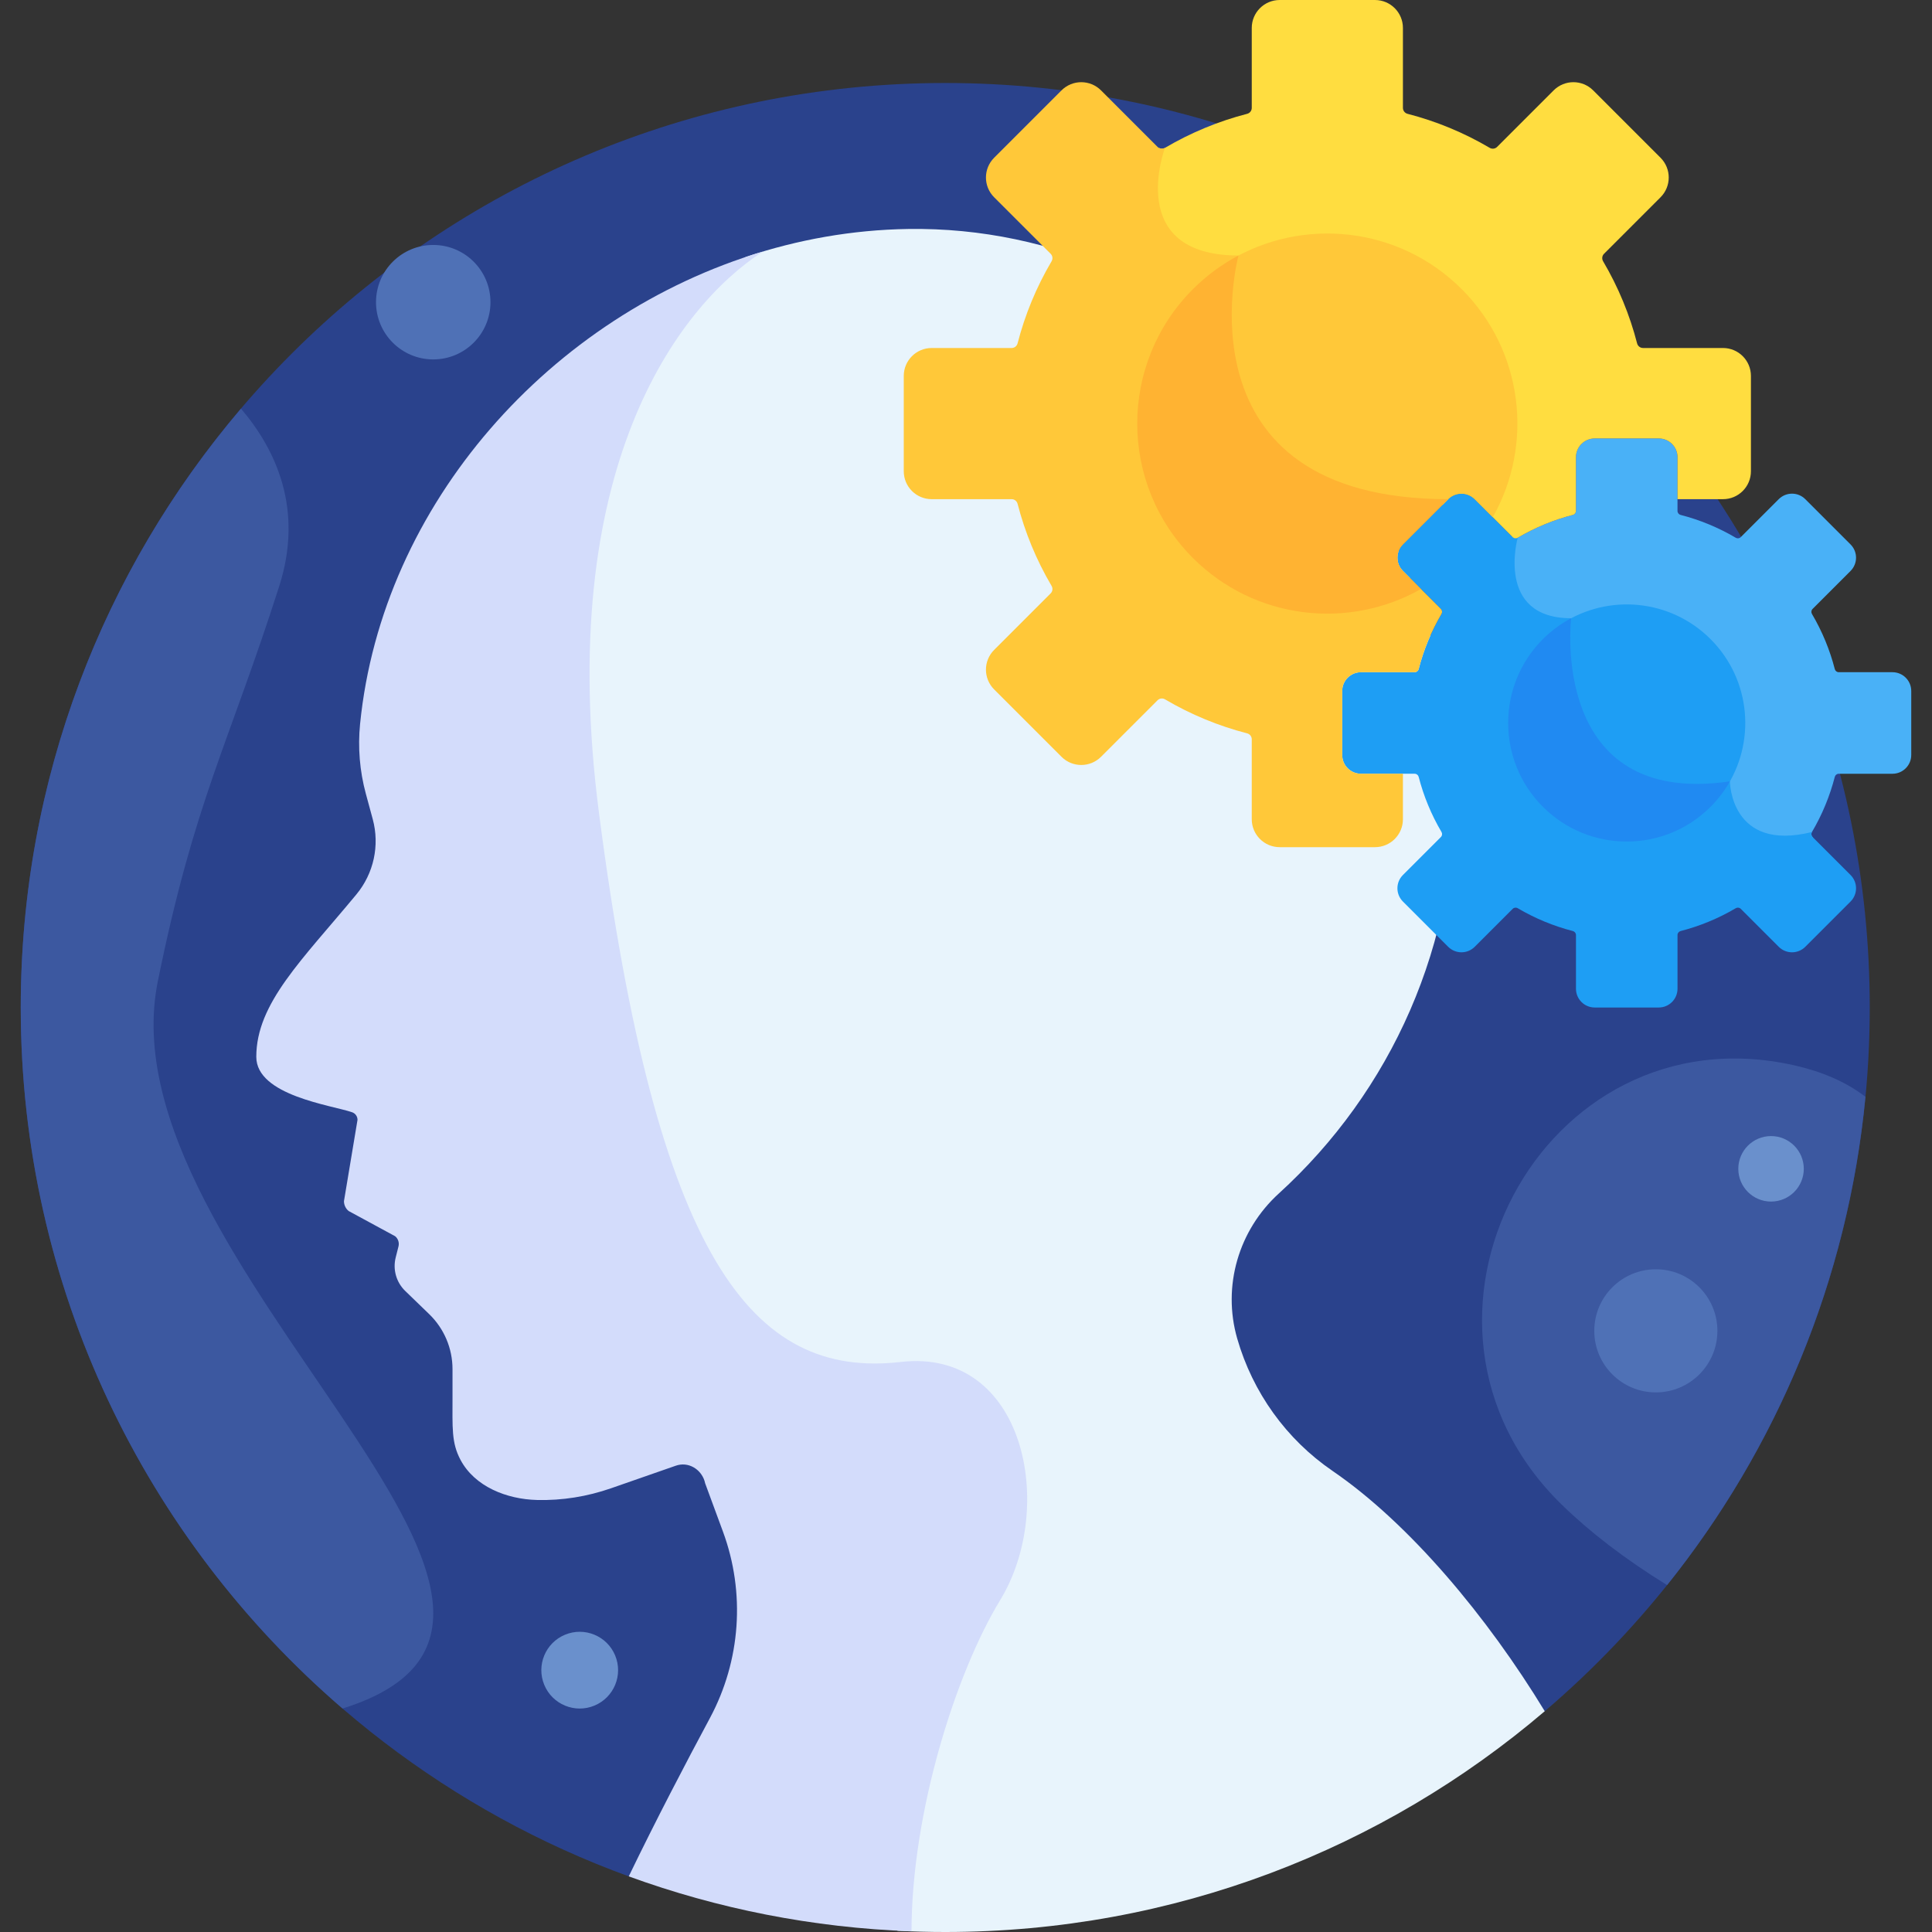 <svg id="Layer_1" enable-background="new 0 0 512 512" height="512" viewBox="0 0 512 512" width="512" xmlns="http://www.w3.org/2000/svg"><rect x="0" y="0" width="512" height="512" fill="#333333" stroke="none"/><g><path d="m409.377 453.49c52.699-44.938 86.127-111.807 86.127-186.492 0-135.311-109.691-245.002-245.002-245.002s-245.003 109.691-245.003 245.002c0 105.849 67.126 196.016 161.13 230.265z" fill="#2a428c"/><path d="m353.114 389.789c-12.246-8.377-21.142-20.805-25.242-35.065-3.987-13.868.359-28.723 11.029-38.437 29.554-26.908 47.737-66.087 46.48-109.489-2.258-77.979-66.802-147.341-144.804-146.116-14.761.232-29.187 2.82-42.871 7.385-22.753 15.176-54.385 59.42-42.739 149.235 15.364 118.49 40.673 150.008 80.004 145.513 32.943-3.765 41.257 38.59 26.354 63.062-11.56 18.983-22.977 54.761-23.501 85.799 4.199.214 8.425.323 12.677.323 60.625 0 116.098-22.032 158.875-58.51-15.206-24.991-35.814-49.712-56.262-63.7z" fill="#e8f4fc"/><path d="m238.736 360.933c-39.331 4.495-64.64-27.023-80.004-145.513-11.765-90.734 20.639-134.024 43.436-148.756-56.225 16.789-100.93 66.897-106.742 125.193-.619 6.209-.105 12.48 1.529 18.502l1.824 6.723c1.886 6.954.271 14.386-4.323 19.936-14.438 17.445-26.535 28.85-26.535 43.051 0 10.272 20.004 12.822 25.392 14.69.859.298 1.433 1.104 1.433 2.013l-3.59 21.546c0 1.012.454 1.971 1.236 2.612l12.321 6.681c.795.652 1.142 1.705.891 2.702l-.739 2.932c-.806 3.198.158 6.583 2.529 8.875l6.348 6.138c3.95 3.819 6.18 9.079 6.18 14.573v7.277c0 8.312-.307 12.228 2.133 16.795 3.782 7.081 12.235 10.407 20.261 10.609 6.621.167 13.282-.895 19.62-3.104l17.157-5.979c.2-.07.401-.128.603-.177 3.276-.783 6.506 1.534 7.176 4.836l4.725 12.814c5.975 16.203 4.706 34.186-3.461 49.403-6.433 11.987-14.34 27.12-21.509 41.955 23.506 8.564 48.695 13.616 74.933 14.558.044-31.492 11.716-68.428 23.528-87.825 14.905-24.469 6.591-66.825-26.352-63.06z" fill="#d3dcfb"/><path d="m41.834 260c9.725-47.848 18.746-62.667 32.167-104.667 6.499-20.34-.84-36.145-10.139-47.038-36.39 42.755-58.363 98.159-58.363 158.703 0 74.287 33.068 140.845 85.28 185.776 79.235-24.714-64.116-118.132-48.945-192.774z" fill="#3c58a0"/><path d="m506.501 183.116c0-2.747-2.227-4.974-4.974-4.974h-14.232c-.5 0-.93-.34-1.055-.824-1.308-5.07-3.327-9.993-6.052-14.615-.254-.43-.19-.976.163-1.329l10.062-10.062c1.943-1.943 1.943-5.092 0-7.035l-11.994-11.993c-1.943-1.943-5.092-1.943-7.035 0l-10.062 10.062c-.353.353-.898.417-1.329.163-4.622-2.725-9.546-4.744-14.615-6.052-.484-.125-.824-.556-.824-1.055v-14.232c0-2.747-2.227-4.974-4.974-4.974h-16.962c-2.747 0-4.974 2.227-4.974 4.974v14.232c0 .5-.34.93-.824 1.055-5.07 1.308-9.993 3.327-14.615 6.052-.43.254-.976.19-1.329-.163l-.195-.195.012.208c-.431 1.701-2.519 11.124 2.271 17.439 2.534 3.342 6.49 5.186 11.773 5.494-.145 2.253-.265 6.621.406 11.797 1.285 9.922 4.915 18.04 10.497 23.479 7.304 7.117 17.873 9.874 31.435 8.207.343 2.633 1.56 7.742 5.871 11.091 4.176 3.243 10.079 3.948 17.544 2.095l-.14-.14c-.353-.353-.417-.898-.163-1.329 2.726-4.622 4.744-9.546 6.052-14.615.125-.484.555-.824 1.055-.824h14.232c2.747 0 4.974-2.227 4.974-4.974v-16.963z" fill="#49b1f7"/><path d="m480.351 221.82c-.353-.353-.417-.898-.163-1.329-21.646 5.408-21.746-13.414-21.746-13.414-48.059 7-42.075-43.239-42.075-43.239-20.133 0-14.162-21.324-14.161-21.329-.43.254-.976.19-1.329-.163l-10.062-10.062c-1.943-1.943-5.092-1.943-7.035 0l-11.993 11.993c-1.943 1.943-1.943 5.092 0 7.035l10.062 10.062c.353.353.417.898.163 1.329-2.725 4.622-4.744 9.546-6.052 14.615-.125.484-.555.824-1.055.824h-14.231c-2.747 0-4.974 2.227-4.974 4.974v16.962c0 2.747 2.227 4.974 4.974 4.974h14.232c.5 0 .93.34 1.055.824 1.308 5.07 3.327 9.993 6.052 14.615.254.43.19.976-.163 1.329l-10.062 10.062c-1.943 1.943-1.943 5.092 0 7.035l11.994 11.994c1.943 1.942 5.092 1.943 7.035 0l10.062-10.062c.353-.353.898-.417 1.329-.163 4.622 2.725 9.546 4.744 14.615 6.052.484.125.824.556.824 1.055v14.232c0 2.747 2.227 4.974 4.974 4.974h16.961c2.747 0 4.974-2.227 4.974-4.974v-14.231c0-.5.34-.93.824-1.055 5.07-1.308 9.993-3.327 14.615-6.052.43-.254.976-.19 1.329.163l10.062 10.062c1.942 1.943 5.092 1.943 7.034 0l11.994-11.994c1.942-1.943 1.943-5.092 0-7.035z" fill="#1e9ef4"/><path d="m414.738 165.292c-.145 2.253-.265 6.621.406 11.797 1.285 9.922 4.915 18.04 10.497 23.479 7.304 7.117 17.873 9.874 31.435 8.207.017.13.038.27.059.411 8.276-12.223 7.008-28.98-3.817-39.806-10.676-10.676-27.121-12.059-39.297-4.157.241.02.471.055.717.069z" fill="#1e9ef4"/><path d="m458.441 207.077c-48.036 6.996-42.081-43.19-42.075-43.238-2.69 1.429-5.218 3.274-7.484 5.54-12.27 12.271-12.27 32.165 0 44.435 12.271 12.271 32.165 12.271 44.436 0 2.055-2.054 3.757-4.326 5.123-6.737z" fill="#208af2"/><path d="m456.607 92.224-21.188-.001c-.744 0-1.385-.506-1.571-1.227-1.947-7.547-4.953-14.877-9.01-21.758-.378-.641-.283-1.452.243-1.979l14.98-14.98c2.892-2.892 2.892-7.581 0-10.473l-17.856-17.856c-2.892-2.892-7.581-2.892-10.473 0l-14.98 14.98c-.526.526-1.337.621-1.978.243-6.881-4.057-14.211-7.063-21.759-9.01-.72-.186-1.226-.827-1.226-1.571v-21.186c0-4.09-3.315-7.406-7.405-7.406h-25.252c-4.09 0-7.406 3.315-7.405 7.405v21.188c0 .744-.506 1.385-1.226 1.571-7.548 1.947-14.877 4.953-21.759 9.01-.503.297-1.107.292-1.599.026-.895 2.647-4.206 13.954 1.363 22.023 3.407 4.938 9.398 7.607 17.823 7.946-1.373 6.552-4.761 28.83 8.115 45.598 9.479 12.344 25.58 18.726 47.855 18.998l1.481-1.481c1.943-1.943 5.092-1.943 7.035 0l10.062 10.062c.353.353.898.417 1.329.163 4.622-2.725 9.546-4.744 14.615-6.052.484-.125.824-.555.824-1.055v-14.232c0-2.747 2.227-4.974 4.974-4.974h16.962c2.747 0 4.974 2.227 4.974 4.974v11.116h12.052c4.09 0 7.405-3.315 7.405-7.406v-25.251c.001-4.09-3.315-7.405-7.405-7.405z" fill="#ffdd40"/><path d="m383.78 132.284c-72.827-.002-55.573-64.576-55.573-64.576-30.294 0-19.466-28.534-19.466-28.534-.641.378-1.453.283-1.978-.243l-14.98-14.98c-2.892-2.892-7.581-2.892-10.473 0l-17.856 17.855c-2.892 2.892-2.892 7.581 0 10.473l14.98 14.98c.526.526.621 1.337.243 1.979-4.058 6.881-7.063 14.211-9.01 21.758-.186.721-.827 1.227-1.571 1.227h-21.187c-4.09 0-7.406 3.315-7.405 7.406v25.252c0 4.09 3.316 7.405 7.405 7.405h21.188c.744 0 1.385.506 1.571 1.227 1.947 7.547 4.953 14.877 9.01 21.759.378.64.283 1.452-.243 1.978l-14.98 14.98c-2.892 2.892-2.892 7.581 0 10.473l17.856 17.856c2.892 2.891 7.581 2.892 10.473-.001l14.98-14.98c.526-.526 1.337-.621 1.978-.243 6.882 4.057 14.211 7.063 21.759 9.01.72.186 1.226.827 1.227 1.571v21.188c0 4.09 3.315 7.405 7.405 7.405h25.252c4.09 0 7.405-3.315 7.405-7.405v-12.052h-11.116c-2.747 0-4.974-2.227-4.974-4.974v-16.962c0-2.747 2.227-4.974 4.974-4.974h14.231c.5 0 .93-.34 1.055-.824 1.308-5.07 3.327-9.993 6.052-14.615.254-.43.19-.975-.163-1.329l-10.062-10.062c-1.943-1.943-1.943-5.092 0-7.035z" fill="#ffc839"/><path d="m326.328 69.17c-1.373 6.552-4.761 28.83 8.115 45.598 9.479 12.344 25.58 18.726 47.855 18.998l1.481-1.481c1.943-1.943 5.092-1.943 7.035 0l4.784 4.783c10.889-19.215 8.158-44.058-8.219-60.435-16.731-16.73-42.297-19.223-61.672-7.499.209.011.411.027.621.036z" fill="#ffc839"/><path d="m371.787 151.312c-1.943-1.943-1.943-5.092 0-7.035l11.993-11.993c-72.769-.002-55.601-64.471-55.574-64.574-4.34 2.297-8.417 5.269-12.071 8.923-19.674 19.674-19.674 51.571 0 71.245 16.377 16.377 41.219 19.108 60.435 8.219z" fill="#ffb332"/><path d="m413.851 398.72c7.391 7.206 16.601 14.343 27.941 21.347 28.97-36.156 47.898-80.699 52.569-129.408-5.307-4.076-11.762-6.735-18.842-8.332-67.128-15.15-110.942 68.354-61.668 116.393z" fill="#3c58a0"/><circle cx="469.346" cy="309.75" fill="#6a90cc" r="8.678"/><ellipse cx="153.471" cy="442.607" fill="#6a90cc" rx="10.167" ry="10.167" transform="matrix(.924 -.383 .383 .924 -157.696 92.422)"/><g fill="#4f71b6"><circle cx="438.815" cy="352.686" r="16.314"/><circle cx="114.813" cy="80.083" r="15.167"/></g></g></svg>